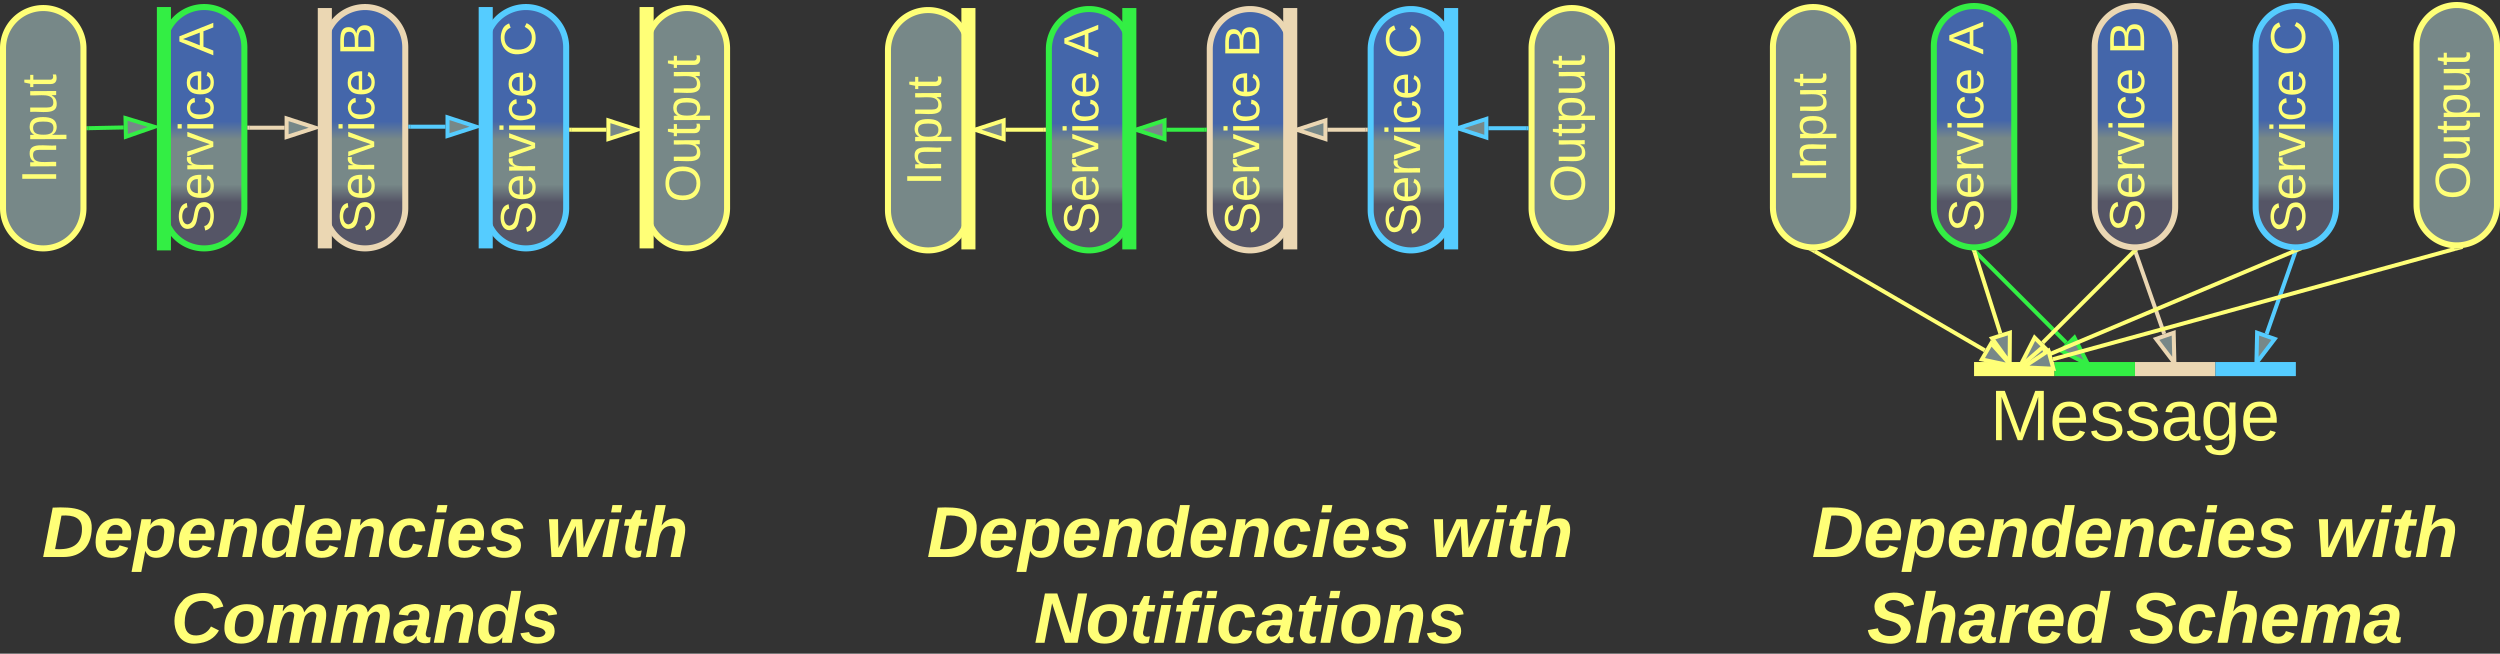 <svg xmlns="http://www.w3.org/2000/svg" xmlns:xlink="http://www.w3.org/1999/xlink" xmlns:lucid="lucid" width="1243" height="325"><rect width="100%" height="100%" fill="#333333" stroke="none"/><g transform="translate(-818.5 -456.5)" lucid:page-tab-id="0_0"><path d="M1780 479.5a20 20 0 0 1 20-20 20 20 0 0 1 20 20v80a20 20 0 0 1-20 20 20 20 0 0 1-20-20z" stroke="#3e4" stroke-width="3" fill="url(#a)"/><use xlink:href="#b" transform="matrix(-1.8369701987210297e-16,-1,1,-1.8369701987210297e-16,1785,574.5) translate(2.789 19.556)"/><use xlink:href="#c" transform="matrix(-1.8369701987210297e-16,-1,1,-1.8369701987210297e-16,1785,574.5) translate(90.925 19.556)"/><path d="M1860 479.5a20 20 0 0 1 20-20 20 20 0 0 1 20 20v80a20 20 0 0 1-20 20 20 20 0 0 1-20-20z" stroke="#ebd7b3" stroke-width="3" fill="url(#d)"/><use xlink:href="#b" transform="matrix(-1.8369701987210297e-16,-1,1,-1.8369701987210297e-16,1865,574.5) translate(2.789 19.556)"/><use xlink:href="#e" transform="matrix(-1.8369701987210297e-16,-1,1,-1.8369701987210297e-16,1865,574.5) translate(90.925 19.556)"/><path d="M1940 479.5a20 20 0 0 1 20-20 20 20 0 0 1 20 20v80a20 20 0 0 1-20 20 20 20 0 0 1-20-20z" stroke="#5cf" stroke-width="3" fill="url(#f)"/><use xlink:href="#b" transform="matrix(-1.8369701987210297e-16,-1,1,-1.8369701987210297e-16,1945,574.5) translate(2.144 19.556)"/><use xlink:href="#g" transform="matrix(-1.8369701987210297e-16,-1,1,-1.8369701987210297e-16,1945,574.5) translate(90.28 19.556)"/><path d="M1700 480a20 20 0 0 1 20-20 20 20 0 0 1 20 20v79.5a20 20 0 0 1-20 20 20 20 0 0 1-20-20z" stroke="#ff7" stroke-width="3" fill="#788"/><use xlink:href="#h" transform="matrix(-1.8369701987210297e-16,-1,1,-1.8369701987210297e-16,1705,574.5) translate(27.345 21.431)"/><path d="M2020 479a20 20 0 0 1 20-20 20 20 0 0 1 20 20v79.5a20 20 0 0 1-20 20 20 20 0 0 1-20-20z" stroke="#ff7" stroke-width="3" fill="#788"/><use xlink:href="#i" transform="matrix(-1.8369701987210297e-16,-1,1,-1.8369701987210297e-16,2025,573.5) translate(17.838 21.431)"/><path d="M820 706a6 6 0 0 1 6-6h348a6 6 0 0 1 6 6v68a6 6 0 0 1-6 6H826a6 6 0 0 1-6-6z" stroke="#ff7" stroke-opacity="0" stroke-width="3" fill="#788" fill-opacity="0"/><use xlink:href="#j" transform="matrix(1,0,0,1,825,705) translate(14.358 28.444)"/><use xlink:href="#k" transform="matrix(1,0,0,1,825,705) translate(264.728 28.444)"/><use xlink:href="#l" transform="matrix(1,0,0,1,825,705) translate(78.407 71.111)"/><path d="M1260 706a6 6 0 0 1 6-6h348a6 6 0 0 1 6 6v68a6 6 0 0 1-6 6h-348a6 6 0 0 1-6-6z" stroke="#ff7" stroke-opacity="0" stroke-width="3" fill="#788" fill-opacity="0"/><use xlink:href="#j" transform="matrix(1,0,0,1,1265,705) translate(14.358 28.444)"/><use xlink:href="#k" transform="matrix(1,0,0,1,1265,705) translate(264.728 28.444)"/><use xlink:href="#m" transform="matrix(1,0,0,1,1265,705) translate(67.691 71.111)"/><path d="M1800 646a6 6 0 0 1 6-6h148a6 6 0 0 1 6 6v28a6 6 0 0 1-6 6h-148a6 6 0 0 1-6-6z" stroke="#ff7" stroke-opacity="0" stroke-width="3" fill="#788" fill-opacity="0"/><use xlink:href="#n" transform="matrix(1,0,0,1,1805,645) translate(2.951 30.382)"/><path d="M1916.5 640h-33M1916.4 640h3.6M1883.6 640h-3.6" stroke="#ebd7b3" stroke-width="7" fill="none"/><path d="M1956.5 640h-33M1956.4 640h3.6M1923.6 640h-3.6" stroke="#5cf" stroke-width="7" fill="none"/><path d="M1836.5 640h-33M1836.4 640h3.6M1803.6 640h-3.6" stroke="#ff7" stroke-width="7" fill="none"/><path d="M1876.5 640h-33M1876.4 640h3.6M1843.6 640h-3.6" stroke="#3e4" stroke-width="7" fill="none"/><path d="M1800.7 581.7l45.2 45.22" stroke="#3e4" stroke-width="2" fill="none"/><path d="M1800 581l1.28-.1.13.14-1.36 1.38-1.54-1.53z" stroke="#3e4" stroke-width=".05" fill="#3e4"/><path d="M1856.7 637.7l-13.36-6.8 6.56-6.55z" stroke="#3e4" stroke-width="2" fill="#788"/><path d="M1880.33 581.95l14.22 40.6" stroke="#ebd7b3" stroke-width="2" fill="none"/><path d="M1880 581l1-.08.26.73-1.84.64-.48-1.38z" stroke="#ebd7b3" stroke-width=".05" fill="#ebd7b3"/><path d="M1899.6 636.95l-9.1-11.94 8.76-3.05z" stroke="#ebd7b3" stroke-width="2" fill="#788"/><path d="M1959.67 581.95l-14.22 40.6" stroke="#5cf" stroke-width="2" fill="none"/><path d="M1960.58 582.3l-1.84-.65.25-.73 1 .1 1.06-.1z" stroke="#5cf" stroke-width=".05" fill="#5cf"/><path d="M1940.4 636.95l.34-15 8.75 3.06z" stroke="#5cf" stroke-width="2" fill="#788"/><path d="M1720.86 581.5l84.48 49.2" stroke="#ff7" stroke-width="2" fill="none"/><path d="M1720 581l1.24-.1-.84 1.46-2.64-1.53z" stroke="#ff7" stroke-width=".05" fill="#ff7"/><path d="M1818.54 638.37l-14.66-3.17 4.66-8z" stroke="#ff7" stroke-width="2" fill="#788"/><path d="M1800.3 581.96l12.8 40.4" stroke="#ff7" stroke-width="2" fill="none"/><path d="M1800 581l1-.07.24.76-1.86.58-.43-1.36z" stroke="#ff7" stroke-width=".05" fill="#ff7"/><path d="M1817.7 636.9l-8.73-12.2 8.84-2.8z" stroke="#ff7" stroke-width="2" fill="#788"/><path d="M1879.3 581.7l-45.2 45.22" stroke="#ff7" stroke-width="2" fill="none"/><path d="M1879.96 582.42l-1.38-1.38.14-.14 1.28.1 1.5-.1z" stroke="#ff7" stroke-width=".05" fill="#ff7"/><path d="M1823.3 637.7l6.8-13.35 6.56 6.55z" stroke="#ff7" stroke-width="2" fill="#788"/><path d="M1959.08 581.4l-122.03 51.42" stroke="#ff7" stroke-width="2" fill="none"/><path d="M1959.43 582.3l-.58-1.4 1.15.1 3.1-.24z" stroke="#ff7" stroke-width=".05" fill="#ff7"/><path d="M1822.98 638.74l11.35-9.8 3.6 8.53z" stroke="#ff7" stroke-width="2" fill="#788"/><path d="M2039.04 580.27l-199.86 54.84" stroke="#ff7" stroke-width="2" fill="none"/><path d="M2043.15 580.15l-3.88 1.07-.36-1.3 1.1.08 3.05-.24z" stroke="#ff7" stroke-width=".05" fill="#ff7"/><path d="M1824.45 639.14l12.53-8.24 2.46 8.94z" stroke="#ff7" stroke-width="2" fill="#788"/><path d="M1700 706a6 6 0 0 1 6-6h348a6 6 0 0 1 6 6v68a6 6 0 0 1-6 6h-348a6 6 0 0 1-6-6z" stroke="#ff7" stroke-opacity="0" stroke-width="3" fill="#788" fill-opacity="0"/><use xlink:href="#j" transform="matrix(1,0,0,1,1705,705) translate(14.358 28.444)"/><use xlink:href="#k" transform="matrix(1,0,0,1,1705,705) translate(264.728 28.444)"/><use xlink:href="#o" transform="matrix(1,0,0,1,1705,705) translate(41.815 71.111)"/><use xlink:href="#p" transform="matrix(1,0,0,1,1705,705) translate(171.988 71.111)"/><path d="M900 480a20 20 0 0 1 20-20 20 20 0 0 1 20 20v80a20 20 0 0 1-20 20 20 20 0 0 1-20-20z" stroke="#3e4" stroke-width="3" fill="url(#q)"/><use xlink:href="#b" transform="matrix(-1.8369701987210297e-16,-1,1,-1.8369701987210297e-16,905,575) translate(2.789 19.556)"/><use xlink:href="#c" transform="matrix(-1.8369701987210297e-16,-1,1,-1.8369701987210297e-16,905,575) translate(90.925 19.556)"/><path d="M980 480a20 20 0 0 1 20-20 20 20 0 0 1 20 20v80a20 20 0 0 1-20 20 20 20 0 0 1-20-20z" stroke="#ebd7b3" stroke-width="3" fill="url(#r)"/><use xlink:href="#b" transform="matrix(-1.8369701987210297e-16,-1,1,-1.8369701987210297e-16,985,575) translate(2.789 19.556)"/><use xlink:href="#e" transform="matrix(-1.8369701987210297e-16,-1,1,-1.8369701987210297e-16,985,575) translate(90.925 19.556)"/><path d="M1060 480a20 20 0 0 1 20-20 20 20 0 0 1 20 20v80a20 20 0 0 1-20 20 20 20 0 0 1-20-20z" stroke="#5cf" stroke-width="3" fill="url(#s)"/><use xlink:href="#b" transform="matrix(-1.8369701987210297e-16,-1,1,-1.8369701987210297e-16,1065,575) translate(2.144 19.556)"/><use xlink:href="#g" transform="matrix(-1.8369701987210297e-16,-1,1,-1.8369701987210297e-16,1065,575) translate(90.28 19.556)"/><path d="M862.5 520.23l17.5-.36" stroke="#3e4" stroke-width="2" fill="none"/><path d="M862.54 521.2l-1.04.02v-1.95l1-.02z" stroke="#3e4" stroke-width=".05" fill="#3e4"/><path d="M895.26 519.55l-14.16 4.93-.2-9.27z" stroke="#3e4" stroke-width="2" fill="#788"/><path d="M942.5 520H960" stroke="#ebd7b3" stroke-width="2" fill="none"/><path d="M942.53 520.98h-1.03V519h1.03z" stroke="#ebd7b3" stroke-width=".05" fill="#ebd7b3"/><path d="M975.26 520L961 524.63v-9.26z" stroke="#ebd7b3" stroke-width="2" fill="#788"/><path d="M1022.5 519.5h17.5" stroke="#5cf" stroke-width="2" fill="none"/><path d="M1022.53 520.46h-1.03v-1.95h1.03z" stroke="#5cf" stroke-width=".05" fill="#5cf"/><path d="M1055.26 519.5L1041 524.1v-9.27z" stroke="#5cf" stroke-width="2" fill="#788"/><path d="M900 463.5v114M900 463.6V460M900 577.4v3.6" stroke="#3e4" stroke-width="7" fill="none"/><path d="M980 464v112.5M980 464.1v-3.6M980 576.4v3.6" stroke="#ebd7b3" stroke-width="7" fill="none"/><path d="M1060 463.5v113M1060 463.6V460M1060 576.4v3.6" stroke="#5cf" stroke-width="7" fill="none"/><path d="M820 480.5a20 20 0 0 1 20-20 20 20 0 0 1 20 20V560a20 20 0 0 1-20 20 20 20 0 0 1-20-20z" stroke="#ff7" stroke-width="3" fill="#788"/><use xlink:href="#h" transform="matrix(-1.8369701987210297e-16,-1,1,-1.8369701987210297e-16,825,575) translate(27.345 21.431)"/><path d="M1140 480.5a20 20 0 0 1 20-20 20 20 0 0 1 20 20V560a20 20 0 0 1-20 20 20 20 0 0 1-20-20z" stroke="#ff7" stroke-width="3" fill="#788"/><use xlink:href="#i" transform="matrix(-1.8369701987210297e-16,-1,1,-1.8369701987210297e-16,1145,575) translate(17.838 21.431)"/><path d="M1140 463.5v113M1140 463.6V460M1140 576.4v3.6" stroke="#ff7" stroke-width="7" fill="none"/><path d="M1102.5 521h17.5" stroke="#ff7" stroke-width="2" fill="none"/><path d="M1102.53 521.97h-1.03v-1.95h1.03z" stroke="#ff7" stroke-width=".05" fill="#ff7"/><path d="M1135.26 521l-14.26 4.63v-9.27z" stroke="#ff7" stroke-width="2" fill="#788"/><path d="M1340 481a20 20 0 0 1 20-20 20 20 0 0 1 20 20v80a20 20 0 0 1-20 20 20 20 0 0 1-20-20z" stroke="#3e4" stroke-width="3" fill="url(#t)"/><use xlink:href="#b" transform="matrix(-1.8369701987210297e-16,-1,1,-1.8369701987210297e-16,1345,576) translate(2.789 19.556)"/><use xlink:href="#c" transform="matrix(-1.8369701987210297e-16,-1,1,-1.8369701987210297e-16,1345,576) translate(90.925 19.556)"/><path d="M1420 481a20 20 0 0 1 20-20 20 20 0 0 1 20 20v80a20 20 0 0 1-20 20 20 20 0 0 1-20-20z" stroke="#ebd7b3" stroke-width="3" fill="url(#u)"/><use xlink:href="#b" transform="matrix(-1.8369701987210297e-16,-1,1,-1.8369701987210297e-16,1425,576) translate(2.789 19.556)"/><use xlink:href="#e" transform="matrix(-1.8369701987210297e-16,-1,1,-1.8369701987210297e-16,1425,576) translate(90.925 19.556)"/><path d="M1500 481a20 20 0 0 1 20-20 20 20 0 0 1 20 20v80a20 20 0 0 1-20 20 20 20 0 0 1-20-20z" stroke="#5cf" stroke-width="3" fill="url(#v)"/><use xlink:href="#b" transform="matrix(-1.8369701987210297e-16,-1,1,-1.8369701987210297e-16,1505,576) translate(2.144 19.556)"/><use xlink:href="#g" transform="matrix(-1.8369701987210297e-16,-1,1,-1.8369701987210297e-16,1505,576) translate(90.28 19.556)"/><path d="M1380 464v113M1380 464.1v-3.6M1380 576.9v3.6" stroke="#3e4" stroke-width="7" fill="none"/><path d="M1460 464v113M1460 464.1v-3.6M1460 576.9v3.6" stroke="#ebd7b3" stroke-width="7" fill="none"/><path d="M1540 464v113M1540 464.1v-3.6M1540 576.9v3.6" stroke="#5cf" stroke-width="7" fill="none"/><path d="M1260 481.5a20 20 0 0 1 20-20 20 20 0 0 1 20 20V561a20 20 0 0 1-20 20 20 20 0 0 1-20-20z" stroke="#ff7" stroke-width="3" fill="#788"/><use xlink:href="#h" transform="matrix(-1.8369701987210297e-16,-1,1,-1.8369701987210297e-16,1265,576) translate(27.345 21.431)"/><path d="M1580 480.5a20 20 0 0 1 20-20 20 20 0 0 1 20 20V560a20 20 0 0 1-20 20 20 20 0 0 1-20-20z" stroke="#ff7" stroke-width="3" fill="#788"/><use xlink:href="#i" transform="matrix(-1.8369701987210297e-16,-1,1,-1.8369701987210297e-16,1585,575) translate(17.838 21.431)"/><path d="M1300 464v113M1300 464.1v-3.6M1300 576.9v3.6" stroke="#ff7" stroke-width="7" fill="none"/><path d="M1337.5 521h-19" stroke="#ff7" stroke-width="2" fill="none"/><path d="M1338.5 521.98h-1.03V520h1.03z" stroke="#ff7" stroke-width=".05" fill="#ff7"/><path d="M1303.24 521l14.26-4.63v9.26z" stroke="#ff7" stroke-width="2" fill="#788"/><path d="M1417.5 521h-19" stroke="#3e4" stroke-width="2" fill="none"/><path d="M1418.5 521.98h-1.03V520h1.03z" stroke="#3e4" stroke-width=".05" fill="#3e4"/><path d="M1383.24 521l14.26-4.63v9.26z" stroke="#3e4" stroke-width="2" fill="#788"/><path d="M1497.5 521h-19" stroke="#ebd7b3" stroke-width="2" fill="none"/><path d="M1498.5 521.98h-1.03V520h1.03z" stroke="#ebd7b3" stroke-width=".05" fill="#ebd7b3"/><path d="M1463.24 521l14.26-4.63v9.26z" stroke="#ebd7b3" stroke-width="2" fill="#788"/><path d="M1577.5 520.25h-19" stroke="#5cf" stroke-width="2" fill="none"/><path d="M1578.5 521.23h-1.03v-1.96h1.03z" stroke="#5cf" stroke-width=".05" fill="#5cf"/><path d="M1543.24 520.25l14.26-4.63v9.26z" stroke="#5cf" stroke-width="2" fill="#788"/><defs><linearGradient gradientUnits="userSpaceOnUse" id="a" x1="1780" y1="579.5" x2="1780" y2="459.5"><stop offset="19.2%" stop-color="#556"/><stop offset="26.45%" stop-color="#788"/><stop offset="45.29%" stop-color="#788"/><stop offset="52.54%" stop-color="#46a"/></linearGradient><path d="M185-189c-5-48-123-54-124 2 14 75 158 14 163 119 3 78-121 87-175 55-17-10-28-26-33-46l33-7c5 56 141 63 141-1 0-78-155-14-162-118-5-82 145-84 179-34 5 7 8 16 11 25" id="w" fill="#ff7"/><path d="M100-194c63 0 86 42 84 106H49c0 40 14 67 53 68 26 1 43-12 49-29l28 8c-11 28-37 45-77 45C44 4 14-33 15-96c1-61 26-98 85-98zm52 81c6-60-76-77-97-28-3 7-6 17-6 28h103" id="x" fill="#ff7"/><path d="M114-163C36-179 61-72 57 0H25l-1-190h30c1 12-1 29 2 39 6-27 23-49 58-41v29" id="y" fill="#ff7"/><path d="M108 0H70L1-190h34L89-25l56-165h34" id="z" fill="#ff7"/><path d="M24-231v-30h32v30H24zM24 0v-190h32V0H24" id="A" fill="#ff7"/><path d="M96-169c-40 0-48 33-48 73s9 75 48 75c24 0 41-14 43-38l32 2c-6 37-31 61-74 61-59 0-76-41-82-99-10-93 101-131 147-64 4 7 5 14 7 22l-32 3c-4-21-16-35-41-35" id="B" fill="#ff7"/><g id="b"><use transform="matrix(0.068,0,0,0.068,0,0)" xlink:href="#w"/><use transform="matrix(0.068,0,0,0.068,16.296,0)" xlink:href="#x"/><use transform="matrix(0.068,0,0,0.068,29.877,0)" xlink:href="#y"/><use transform="matrix(0.068,0,0,0.068,37.957,0)" xlink:href="#z"/><use transform="matrix(0.068,0,0,0.068,50.179,0)" xlink:href="#A"/><use transform="matrix(0.068,0,0,0.068,55.543,0)" xlink:href="#B"/><use transform="matrix(0.068,0,0,0.068,67.765,0)" xlink:href="#x"/></g><path d="M205 0l-28-72H64L36 0H1l101-248h38L239 0h-34zm-38-99l-47-123c-12 45-31 82-46 123h93" id="C" fill="#ff7"/><use transform="matrix(0.068,0,0,0.068,0,0)" xlink:href="#C" id="c"/><linearGradient gradientUnits="userSpaceOnUse" id="d" x1="1860" y1="579.5" x2="1860" y2="459.5"><stop offset="19.2%" stop-color="#556"/><stop offset="26.45%" stop-color="#788"/><stop offset="45.29%" stop-color="#788"/><stop offset="52.54%" stop-color="#46a"/></linearGradient><path d="M160-131c35 5 61 23 61 61C221 17 115-2 30 0v-248c76 3 177-17 177 60 0 33-19 50-47 57zm-97-11c50-1 110 9 110-42 0-47-63-36-110-37v79zm0 115c55-2 124 14 124-45 0-56-70-42-124-44v89" id="D" fill="#ff7"/><use transform="matrix(0.068,0,0,0.068,0,0)" xlink:href="#D" id="e"/><linearGradient gradientUnits="userSpaceOnUse" id="f" x1="1940" y1="579.5" x2="1940" y2="459.5"><stop offset="19.2%" stop-color="#556"/><stop offset="26.45%" stop-color="#788"/><stop offset="45.29%" stop-color="#788"/><stop offset="52.54%" stop-color="#46a"/></linearGradient><path d="M212-179c-10-28-35-45-73-45-59 0-87 40-87 99 0 60 29 101 89 101 43 0 62-24 78-52l27 14C228-24 195 4 139 4 59 4 22-46 18-125c-6-104 99-153 187-111 19 9 31 26 39 46" id="E" fill="#ff7"/><use transform="matrix(0.068,0,0,0.068,0,0)" xlink:href="#E" id="g"/><path d="M33 0v-248h34V0H33" id="F" fill="#ff7"/><path d="M117-194c89-4 53 116 60 194h-32v-121c0-31-8-49-39-48C34-167 62-67 57 0H25l-1-190h30c1 10-1 24 2 32 11-22 29-35 61-36" id="G" fill="#ff7"/><path d="M115-194c55 1 70 41 70 98S169 2 115 4C84 4 66-9 55-30l1 105H24l-1-265h31l2 30c10-21 28-34 59-34zm-8 174c40 0 45-34 45-75s-6-73-45-74c-42 0-51 32-51 76 0 43 10 73 51 73" id="H" fill="#ff7"/><path d="M84 4C-5 8 30-112 23-190h32v120c0 31 7 50 39 49 72-2 45-101 50-169h31l1 190h-30c-1-10 1-25-2-33-11 22-28 36-60 37" id="I" fill="#ff7"/><path d="M59-47c-2 24 18 29 38 22v24C64 9 27 4 27-40v-127H5v-23h24l9-43h21v43h35v23H59v120" id="J" fill="#ff7"/><g id="h"><use transform="matrix(0.068,0,0,0.068,0,0)" xlink:href="#F"/><use transform="matrix(0.068,0,0,0.068,6.79,0)" xlink:href="#G"/><use transform="matrix(0.068,0,0,0.068,20.37,0)" xlink:href="#H"/><use transform="matrix(0.068,0,0,0.068,33.951,0)" xlink:href="#I"/><use transform="matrix(0.068,0,0,0.068,47.531,0)" xlink:href="#J"/></g><path d="M140-251c81 0 123 46 123 126C263-46 219 4 140 4 59 4 17-45 17-125s42-126 123-126zm0 227c63 0 89-41 89-101s-29-99-89-99c-61 0-89 39-89 99S79-25 140-24" id="K" fill="#ff7"/><g id="i"><use transform="matrix(0.068,0,0,0.068,0,0)" xlink:href="#K"/><use transform="matrix(0.068,0,0,0.068,19.012,0)" xlink:href="#I"/><use transform="matrix(0.068,0,0,0.068,32.593,0)" xlink:href="#J"/><use transform="matrix(0.068,0,0,0.068,39.383,0)" xlink:href="#H"/><use transform="matrix(0.068,0,0,0.068,52.963,0)" xlink:href="#I"/><use transform="matrix(0.068,0,0,0.068,66.543,0)" xlink:href="#J"/></g><path d="M250-142C247-53 197 0 108 0H6l48-248c105-5 200 3 196 106zm-49 2c1-57-42-72-103-68L66-40c84 6 135-22 135-100" id="L" fill="#ff7"/><path d="M114-194c63-2 87 48 72 110H63c-3 28 1 55 31 54 21-1 32-13 37-29l44 13C160-14 137 4 91 4 41 4 11-22 11-73c0-71 33-119 103-121zm30 77c14-47-50-61-67-22-3 6-6 13-8 22h75" id="M" fill="#ff7"/><path d="M156-122c2-23-7-37-28-37-47 0-58 44-58 89 0 24 12 40 36 40 43 0 47-49 50-92zM-8 75l50-265h48c0 10-3 24-3 30 22-50 127-45 121 29-6 73-21 135-92 135-29 0-46-14-55-35L41 75H-8" id="N" fill="#ff7"/><path d="M151-194c95 0 34 128 28 194h-49l25-134c0-29-45-25-59-9C67-111 69-48 56 0H6l36-190h47l-4 32c15-20 33-36 66-36" id="O" fill="#ff7"/><path d="M132-28C118-9 101 4 69 4 30 4 10-23 10-62c0-70 24-129 92-132 31-1 47 14 56 35l19-102h49L179 0h-49zM62-69c0 22 7 39 29 39 45-2 54-45 57-90 2-27-10-40-33-40-44 0-53 48-53 91" id="P" fill="#ff7"/><path d="M67-101c-8 29-7 73 27 71 23-2 32-16 39-37l48 9C170-19 141 4 91 4 36 4 7-28 12-86c6-75 61-124 140-103 26 7 40 29 43 59l-50 4c-1-20-9-34-29-34-35 0-41 29-49 59" id="Q" fill="#ff7"/><path d="M50-224l7-37h49l-7 37H50zM6 0l37-190h49L55 0H6" id="R" fill="#ff7"/><path d="M144-137c-1-29-70-35-71-2 16 41 103 10 103 80C176 9 79 16 32-9 18-17 9-31 4-48l44-6c3 32 80 36 82 1-15-42-103-11-103-82 0-77 157-79 161-8" id="S" fill="#ff7"/><g id="j"><use transform="matrix(0.099,0,0,0.099,0,0)" xlink:href="#L"/><use transform="matrix(0.099,0,0,0.099,25.58,0)" xlink:href="#M"/><use transform="matrix(0.099,0,0,0.099,45.333,0)" xlink:href="#N"/><use transform="matrix(0.099,0,0,0.099,66.963,0)" xlink:href="#M"/><use transform="matrix(0.099,0,0,0.099,86.716,0)" xlink:href="#O"/><use transform="matrix(0.099,0,0,0.099,108.346,0)" xlink:href="#P"/><use transform="matrix(0.099,0,0,0.099,129.975,0)" xlink:href="#M"/><use transform="matrix(0.099,0,0,0.099,149.728,0)" xlink:href="#O"/><use transform="matrix(0.099,0,0,0.099,171.358,0)" xlink:href="#Q"/><use transform="matrix(0.099,0,0,0.099,191.111,0)" xlink:href="#R"/><use transform="matrix(0.099,0,0,0.099,200.988,0)" xlink:href="#M"/><use transform="matrix(0.099,0,0,0.099,220.741,0)" xlink:href="#S"/></g><path d="M212 0h-52l-8-156L82 0H30L17-190h46l2 145 66-145h53l8 145 60-145h47" id="T" fill="#ff7"/><path d="M72-63c-8 23 5 39 32 30L98-1C54 14 12-6 23-64l18-93H15l7-33h28l24-45h31l-8 45h35l-6 33H90" id="U" fill="#ff7"/><path d="M150-105c8-23 8-54-22-51-68 7-54 98-72 156H6l50-261h50L85-158c15-20 33-36 66-36 95 0 34 128 28 194h-49" id="V" fill="#ff7"/><g id="k"><use transform="matrix(0.099,0,0,0.099,0,0)" xlink:href="#T"/><use transform="matrix(0.099,0,0,0.099,27.654,0)" xlink:href="#R"/><use transform="matrix(0.099,0,0,0.099,37.531,0)" xlink:href="#U"/><use transform="matrix(0.099,0,0,0.099,49.284,0)" xlink:href="#V"/></g><path d="M161-211c-63 0-91 46-91 110 0 39 17 65 58 64 38-1 60-20 74-45l40 20C220-23 184 0 125 4 9 13-10-144 57-208c33-50 166-62 196-1 4 8 9 18 11 27l-48 12c-6-24-25-41-55-41" id="W" fill="#ff7"/><path d="M124-194c51 0 84 22 84 74C207-44 167 4 94 4 43 4 11-23 11-74c0-74 41-120 113-120zM99-30c46 0 58-42 58-86 0-27-11-44-37-44-44 0-55 40-57 84-1 27 10 45 36 46" id="X" fill="#ff7"/><path d="M255-194c90 0 29 129 24 194h-49l25-136c-7-39-53-14-60 9-12 38-18 85-28 127h-49l25-136c2-29-39-23-50-7C69-108 68-47 56 0H6l36-190h48c-1 10-6 24-4 32 12-20 27-36 57-36s46 15 50 41c14-21 29-41 62-41" id="Y" fill="#ff7"/><path d="M166-52c-4 17 5 29 24 23l-3 27c-30 11-74 1-67-34C105-15 91 4 56 4 23 4 3-15 2-49c0-64 63-67 128-67 10-22 3-53-29-45-13 3-22 10-25 24l-46-5c5-64 156-77 153 0-1 33-11 60-17 90zM97-88c-44-9-64 57-19 57 31 0 42-28 47-57H97" id="Z" fill="#ff7"/><g id="l"><use transform="matrix(0.099,0,0,0.099,0,0)" xlink:href="#W"/><use transform="matrix(0.099,0,0,0.099,25.58,0)" xlink:href="#X"/><use transform="matrix(0.099,0,0,0.099,47.21,0)" xlink:href="#Y"/><use transform="matrix(0.099,0,0,0.099,78.815,0)" xlink:href="#Y"/><use transform="matrix(0.099,0,0,0.099,110.42,0)" xlink:href="#Z"/><use transform="matrix(0.099,0,0,0.099,130.173,0)" xlink:href="#O"/><use transform="matrix(0.099,0,0,0.099,151.802,0)" xlink:href="#P"/><use transform="matrix(0.099,0,0,0.099,173.432,0)" xlink:href="#S"/></g><path d="M155 0L90-199 52 0H6l48-248h62l66 201 38-201h46L218 0h-63" id="aa" fill="#ff7"/><path d="M93-157L62 0H13l31-157H16l6-33h28c2-54 40-81 100-68l-6 32c-29-8-44 9-45 36h38l-7 33H93" id="ab" fill="#ff7"/><g id="m"><use transform="matrix(0.099,0,0,0.099,0,0)" xlink:href="#aa"/><use transform="matrix(0.099,0,0,0.099,25.58,0)" xlink:href="#X"/><use transform="matrix(0.099,0,0,0.099,47.21,0)" xlink:href="#U"/><use transform="matrix(0.099,0,0,0.099,58.963,0)" xlink:href="#R"/><use transform="matrix(0.099,0,0,0.099,68.84,0)" xlink:href="#ab"/><use transform="matrix(0.099,0,0,0.099,80.593,0)" xlink:href="#R"/><use transform="matrix(0.099,0,0,0.099,90.469,0)" xlink:href="#Q"/><use transform="matrix(0.099,0,0,0.099,110.222,0)" xlink:href="#Z"/><use transform="matrix(0.099,0,0,0.099,129.975,0)" xlink:href="#U"/><use transform="matrix(0.099,0,0,0.099,141.728,0)" xlink:href="#R"/><use transform="matrix(0.099,0,0,0.099,151.605,0)" xlink:href="#X"/><use transform="matrix(0.099,0,0,0.099,173.235,0)" xlink:href="#O"/><use transform="matrix(0.099,0,0,0.099,194.864,0)" xlink:href="#S"/></g><path d="M240 0l2-218c-23 76-54 145-80 218h-23L58-218 59 0H30v-248h44l77 211c21-75 51-140 76-211h43V0h-30" id="ac" fill="#ff7"/><path d="M135-143c-3-34-86-38-87 0 15 53 115 12 119 90S17 21 10-45l28-5c4 36 97 45 98 0-10-56-113-15-118-90-4-57 82-63 122-42 12 7 21 19 24 35" id="ad" fill="#ff7"/><path d="M141-36C126-15 110 5 73 4 37 3 15-17 15-53c-1-64 63-63 125-63 3-35-9-54-41-54-24 1-41 7-42 31l-33-3c5-37 33-52 76-52 45 0 72 20 72 64v82c-1 20 7 32 28 27v20c-31 9-61-2-59-35zM48-53c0 20 12 33 32 33 41-3 63-29 60-74-43 2-92-5-92 41" id="ae" fill="#ff7"/><path d="M177-190C167-65 218 103 67 71c-23-6-38-20-44-43l32-5c15 47 100 32 89-28v-30C133-14 115 1 83 1 29 1 15-40 15-95c0-56 16-97 71-98 29-1 48 16 59 35 1-10 0-23 2-32h30zM94-22c36 0 50-32 50-73 0-42-14-75-50-75-39 0-46 34-46 75s6 73 46 73" id="af" fill="#ff7"/><g id="n"><use transform="matrix(0.099,0,0,0.099,0,0)" xlink:href="#ac"/><use transform="matrix(0.099,0,0,0.099,29.531,0)" xlink:href="#x"/><use transform="matrix(0.099,0,0,0.099,49.284,0)" xlink:href="#ad"/><use transform="matrix(0.099,0,0,0.099,67.062,0)" xlink:href="#ad"/><use transform="matrix(0.099,0,0,0.099,84.84,0)" xlink:href="#ae"/><use transform="matrix(0.099,0,0,0.099,104.593,0)" xlink:href="#af"/><use transform="matrix(0.099,0,0,0.099,124.346,0)" xlink:href="#x"/></g><path d="M178-136c88 48 22 151-73 140C49-3 12-15 4-64l51-9c1 50 111 53 115 3-16-63-132-20-133-112 0-93 190-91 199-10l-50 12c-4-41-93-50-97-4 7 38 59 32 89 48" id="ag" fill="#ff7"/><path d="M84-151c13-25 34-51 72-40l-8 41C67-170 71-64 56 0H6l36-190h47" id="ah" fill="#ff7"/><g id="o"><use transform="matrix(0.099,0,0,0.099,0,0)" xlink:href="#ag"/><use transform="matrix(0.099,0,0,0.099,23.704,0)" xlink:href="#V"/><use transform="matrix(0.099,0,0,0.099,45.333,0)" xlink:href="#Z"/><use transform="matrix(0.099,0,0,0.099,65.086,0)" xlink:href="#ah"/><use transform="matrix(0.099,0,0,0.099,78.914,0)" xlink:href="#M"/><use transform="matrix(0.099,0,0,0.099,98.667,0)" xlink:href="#P"/></g><g id="p"><use transform="matrix(0.099,0,0,0.099,0,0)" xlink:href="#ag"/><use transform="matrix(0.099,0,0,0.099,23.704,0)" xlink:href="#Q"/><use transform="matrix(0.099,0,0,0.099,43.457,0)" xlink:href="#V"/><use transform="matrix(0.099,0,0,0.099,65.086,0)" xlink:href="#M"/><use transform="matrix(0.099,0,0,0.099,84.84,0)" xlink:href="#Y"/><use transform="matrix(0.099,0,0,0.099,116.444,0)" xlink:href="#Z"/></g><linearGradient gradientUnits="userSpaceOnUse" id="q" x1="900" y1="580" x2="900" y2="460"><stop offset="19.2%" stop-color="#556"/><stop offset="26.45%" stop-color="#788"/><stop offset="45.29%" stop-color="#788"/><stop offset="52.54%" stop-color="#46a"/></linearGradient><linearGradient gradientUnits="userSpaceOnUse" id="r" x1="980" y1="580" x2="980" y2="460"><stop offset="19.2%" stop-color="#556"/><stop offset="26.45%" stop-color="#788"/><stop offset="45.29%" stop-color="#788"/><stop offset="52.54%" stop-color="#46a"/></linearGradient><linearGradient gradientUnits="userSpaceOnUse" id="s" x1="1060" y1="580" x2="1060" y2="460"><stop offset="19.2%" stop-color="#556"/><stop offset="26.45%" stop-color="#788"/><stop offset="45.29%" stop-color="#788"/><stop offset="52.54%" stop-color="#46a"/></linearGradient><linearGradient gradientUnits="userSpaceOnUse" id="t" x1="1340" y1="581" x2="1340" y2="461"><stop offset="19.2%" stop-color="#556"/><stop offset="26.45%" stop-color="#788"/><stop offset="45.29%" stop-color="#788"/><stop offset="52.54%" stop-color="#46a"/></linearGradient><linearGradient gradientUnits="userSpaceOnUse" id="u" x1="1420" y1="581" x2="1420" y2="461"><stop offset="19.2%" stop-color="#556"/><stop offset="26.45%" stop-color="#788"/><stop offset="45.29%" stop-color="#788"/><stop offset="52.54%" stop-color="#46a"/></linearGradient><linearGradient gradientUnits="userSpaceOnUse" id="v" x1="1500" y1="581" x2="1500" y2="461"><stop offset="19.2%" stop-color="#556"/><stop offset="26.45%" stop-color="#788"/><stop offset="45.29%" stop-color="#788"/><stop offset="52.54%" stop-color="#46a"/></linearGradient></defs></g></svg>